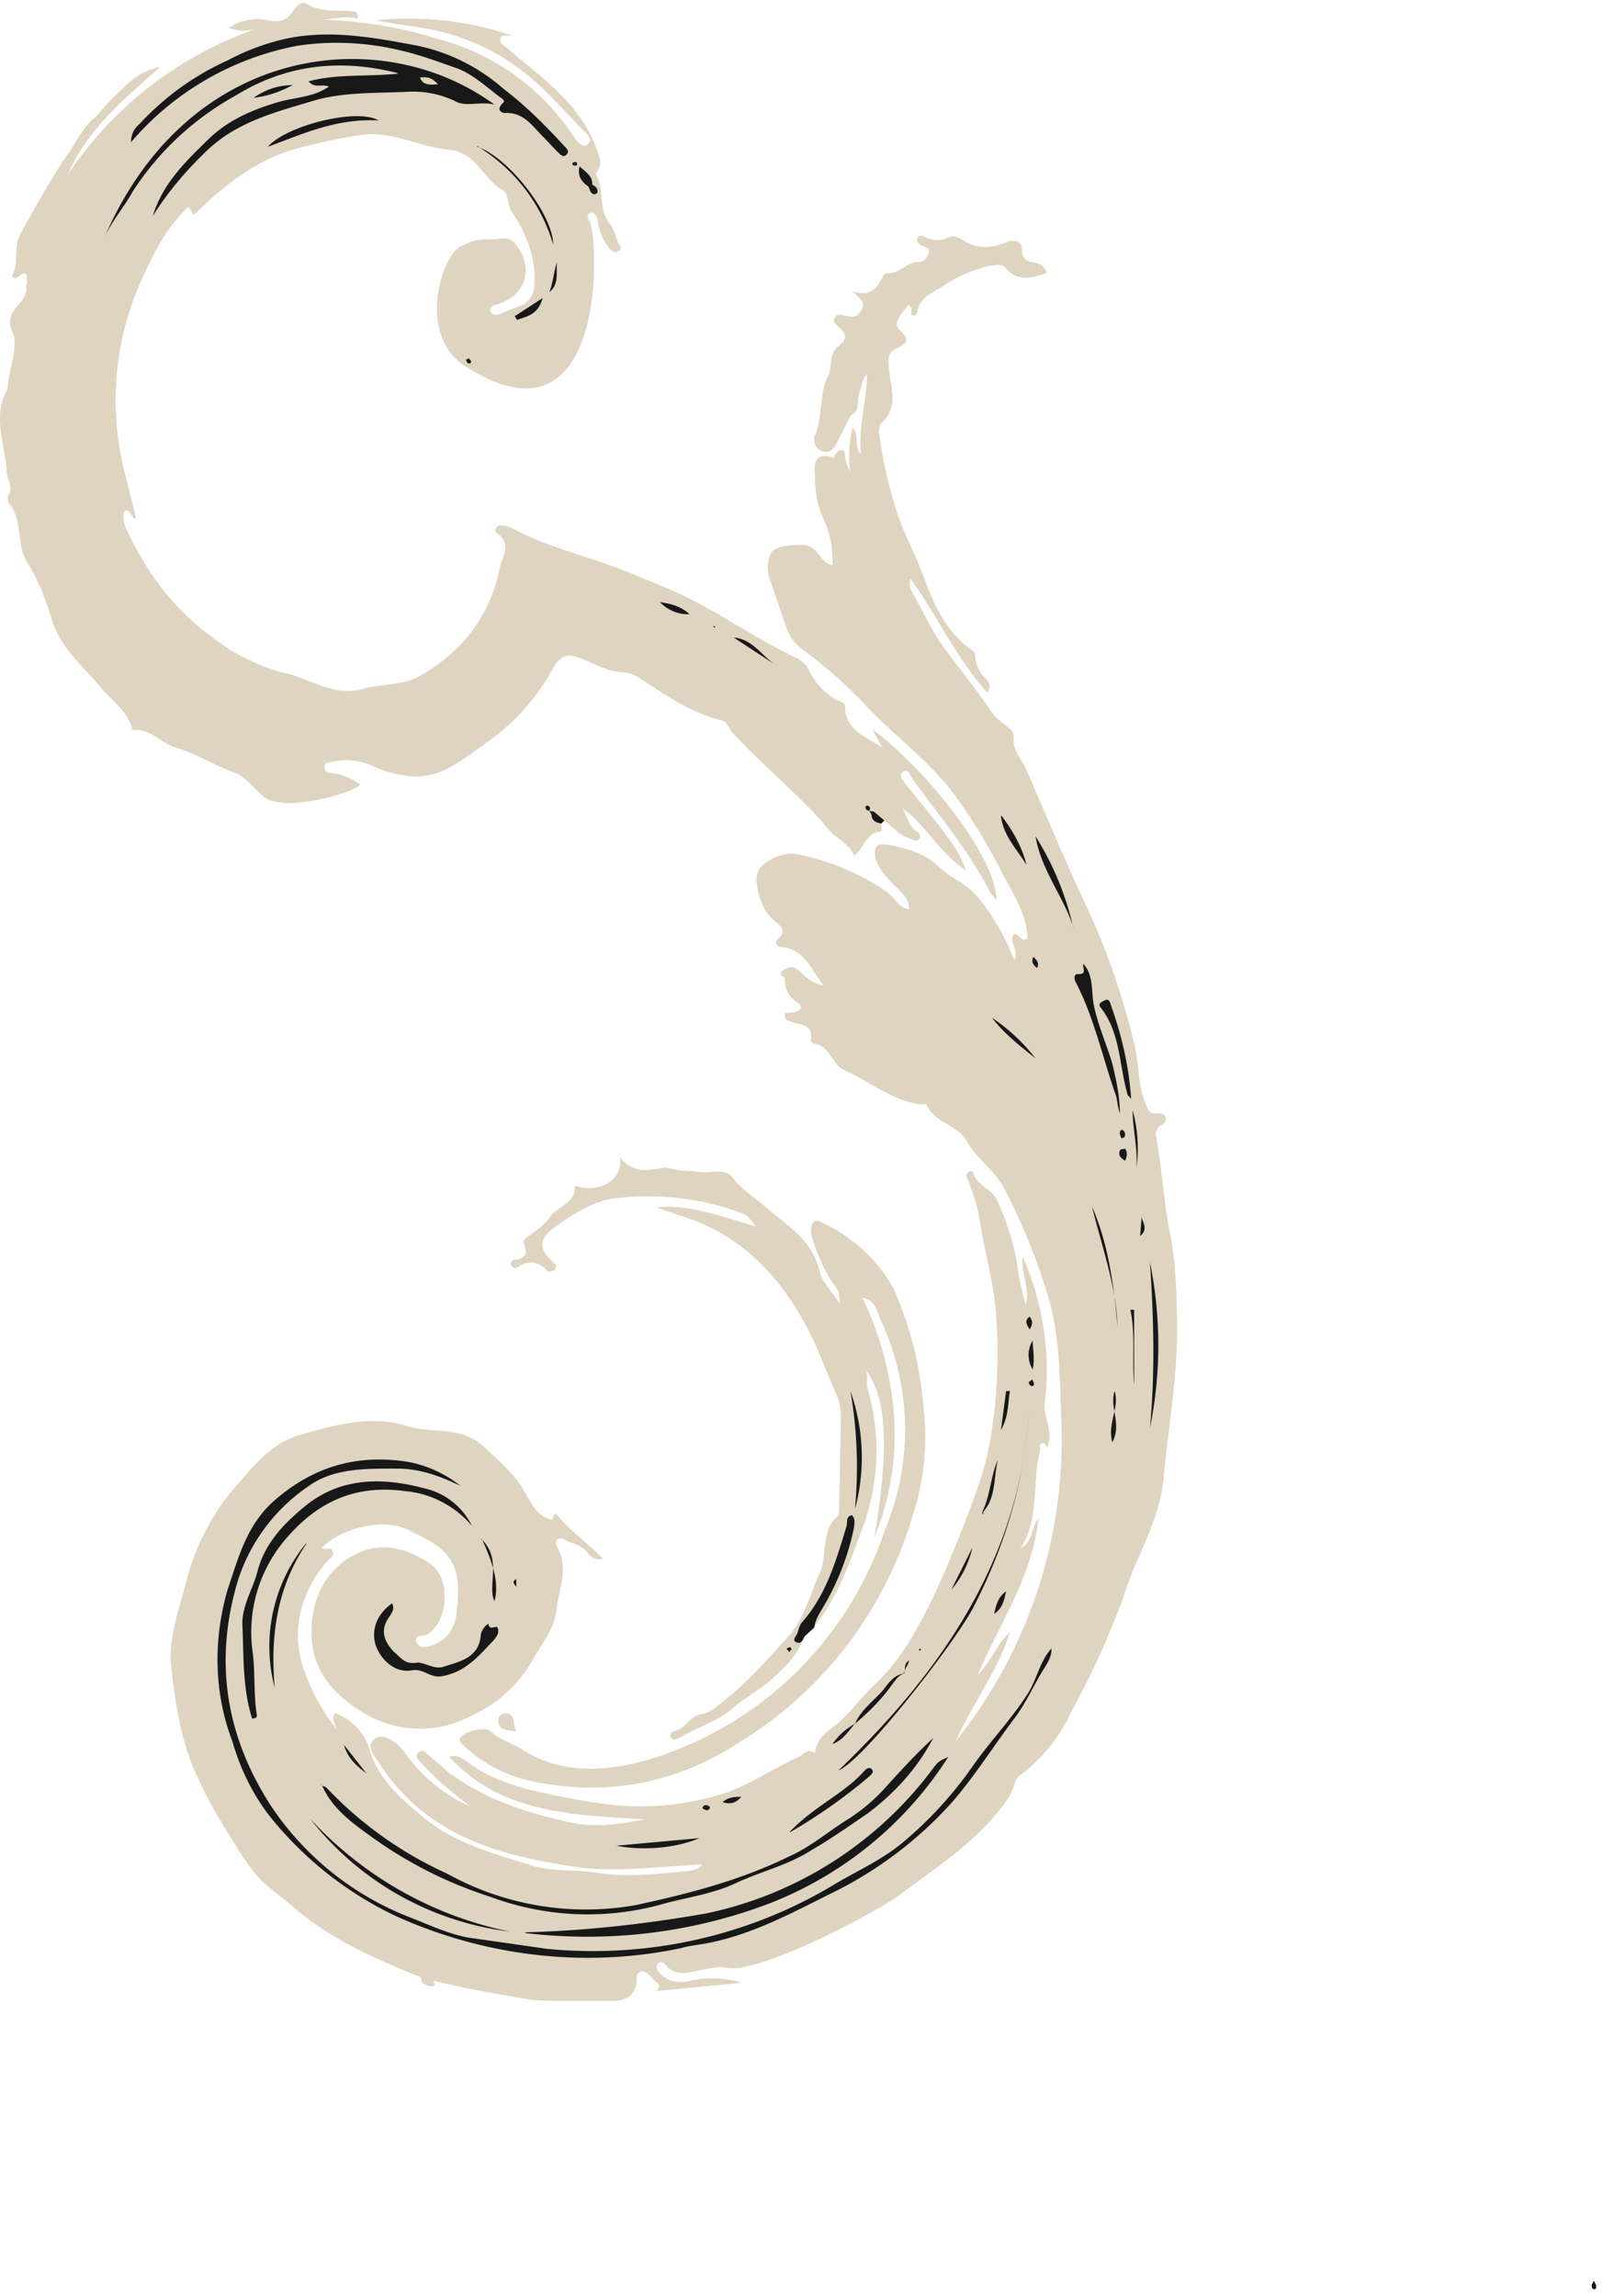 <svg width="213" height="305" viewBox="0 0 213 305" fill="none" xmlns="http://www.w3.org/2000/svg"><g clip-path="url(#a)"><path d="M17.6 97c2.4-.3 3.7 1.7 5.7 2.3 2.8.8 5.2 2.4 8 3.4 1.3.5 2.4 2 3.6 3 2.7 2.7 14-1 12.8-1.6-1-.7-2.2-1.2-3.5-1.4-.5 0-1 0-1.1-.7 0-.8.6-.7 1.1-.8 1.7-.4 3.6-.2 5.2.5a15 15 0 0 0 5 1.4c3.5.4 6.2-1.5 8.8-3.4l2.5-1.8c3.1-2.4 5.7-5.4 7.6-8.8 1.4-2.4 2.1-2.4 4.7-1.3 1.4.6 2.9 1.4 4.5 1.5.8 0 1.5.2 2.2.6 3.6 2.3 7 4.8 11.2 5.8.9.3 1 1.3 1.6 1.8 4 4.4 8.8 8.1 12.7 12.8 1 1.2 2.6 1.7 3.3 3.4 1.3-1 1.5-3 3.4-3.2.4 0 .2-.7.2-1-.2-.6-.6-.8-1-1.2 0-.2-.2-.3-.4-.5l.5.5c.4.3.6 1 1.3.7 1.1.8 2 2 3.4 2.4.4.2 1 .5 1.3 0 .2-.4-.1-.8-.5-1-1-.7-1.1-2-1.8-3 3.1 2.1 4.8 5.8 8.4 8.2-.8-2.6-2.3-4.2-3.5-5.9l-4.6-5.7c-.3-.5-.9-1.1-.1-1.5.6-.4.8.5 1.1.9 3.6 5 7.6 9.7 10.4 15.2l.8 1c0-6.1-10.3-18.3-16.5-22.7l1.4 2.5c-2-1.5-4.9-2.2-5-5.4 0-.7-.7-.8-1.1-1a9 9 0 0 1-3.7-3.9c-.3-.8-1-1.4-1.9-1.8-5.9-2.8-11.2-6.8-17.3-9.3l-5.1-2.1c-5-2-10.2-3.1-14.9-5.6-.6-.3-1.1-.5-1.7-.5-.7 0-1 .7-.6 1 2.1 1.4.7 3.2.4 4.7-1.3 6.4-5 11.1-10.6 14.3-2.3 1.3-5 1-7.5 1.7-3.9 1.1-6.8-1.2-10.1-2a26 26 0 0 1-9.8-4.7c-5.3-3.8-9-8.8-11.7-14.7-.3-.7-.4-1.5-.2-2.2 1-.4.8 1 1.6 1l-1.5-6a38.9 38.9 0 0 1 2.2-25.7c1.5-3.3 3-6.4 5.5-9 .8-1 .8-.8 1.4.4 4-3.9 8.2-7.3 13.5-8.8 3-.8 6-1.5 9-1.9 4.1-.5 7.7 1.7 11.5 2 3.7.4 4.5 3.9 7 5.3 1 .5.6 1.9 1.3 2.9 2 3 3.3 6.3 3 10-.2 1-.5 1.8-1.4 2.3l-3.4 1.4c-.4.1-.8 0-1-.4-.2-.5.1-.7.6-.9l.7-.2c3.6-1.4 4.4-5 1.9-8-1-1.1-2.2-.4-3.3-.5-1.4-.1-2.5.2-4 1-2.6 1.5-5.5 11.7.5 15.7 18.6 12.2 18.1-15.3 16.8-19-.2-.4-.6-1 0-1.2.7-.2.9.5 1 1 .2 1.3.7 2.5 1.5 3.6.3.4.6.7 1.2.5.8-.4.2-.8 0-1.2-.3-.8-.5-1.7-1-2.4-1.7-1.9-.7-4.5-1.9-6.6-.1-.3.8-1 .5-2.1-1.8-6.5-6.8-10.1-11.5-14l-.7-.6c-.4-.4-1.2-.7-1-1.4.2-.6 1-.2 1.5-.5l-.2.2.2-.1a43 43 0 0 0-18-2c2.8.6 5.5.8 8.2 1.4 4.1 1 8 2.8 11.3 5.4 3 2.3 5.4 5.2 8 7.8.5.5 1.3 1.2.7 1.8-.7.7-1.4-.2-1.8-.7A31.1 31.1 0 0 0 58.3 5.2a57.3 57.3 0 0 0-17-2.6c2.2.3 4.2-.7 6.2-.1.2-.9-.3-1-.6-1-2.1-.2-4.2.2-6.2-1-.8-.4-1.4.5-1.8 1-.8 1.3-1.9 1.5-3.2 1.2a7 7 0 0 0-5.3 1c1.8.7 3.2.3 4.6-.2A49.8 49.8 0 0 0 9 23.2c2.6-6 7.4-10 12.3-14.3-3 .5-4.7 2.6-6.5 4.3-.8.8-1.5 1.8-2.4 2.6-1.3 1.1-2.1 2.7-3 4.1-2.5 3.6-4.6 7.4-6.7 11.2-.9 1.6-.2 3.6-1 5.3-.3.3.2.8.7.4 1.4-1.2 1.1 0 1.2.8 0 .2-.2.4-.1.6.2 2.2-3.3 3-1.8 6 .8 1.7-.6 5.1-.7 7.5 0 .2 0-.2 0 0-2.1 3.6-.3 7.3-.1 11 0 1 1 2 .1 3.3l.1.7c2 2.3 1 5.5 2.5 8 1.5 2.3 2.5 5 3.3 7.7 1.2 3.7 4 6 6.4 8.8 1.5 1.9 3.7 3.2 4.3 5.8Z" fill="#DFD4BF"/><path d="M98.6 263.4c-2.4-.7-4.7-.8-7.1-.2-1.6.3-3 0-4-1.3-.3-.3-.4-.8 0-1.1.2-.3.7-.1.9.2 1.4 1.7 3.2 1 4.9.7 1-.2 2.1-.5 3.2-.3 3.8 1 18.8-6.7 22.8-9.5 4.8-3.6 10-6.9 13.7-11.7.8-1 1.5-2 1.8-3.2.2-.5.3-.9.8-1.2a22 22 0 0 0 6.8-8.5c2.7-4.9 5-10 6.9-15.2 1.6-5.3 4.8-10 5.3-15.7.7-7.2 2-14.3 1.8-21.6-.1-3.8-.2-7.5-1-11.3-.8-4.1-1-8.4-1.8-12.6-.1-.6.2-1.2.8-1.5.4-.2.6-.5.5-1-.2-.4-.6-.5-1-.5-1.2.2-1.4-.5-1.8-1.6-1-2.6-.7-5.4-1.5-8.1a96 96 0 0 0-5.6-16.4c-3-6.4-5.8-13-8.6-19.5-.6-1.4-1.9-2.5-1.7-4.5.1-1-2-1.8-2.8-3-2.2-3.3-4.7-6.3-7-9.5-1.3-2-2.4-4.3-3.6-6.5-.3-.5-.6-1-.3-1.9 3.6 5 6.1 10.6 10.2 15.1.6-1 .2-1.5-.4-2a4.5 4.5 0 0 1-1.2-2.6c0-.4 0-.7-.4-1-3-2-4.7-5.2-6-8.5-.8-2.3-1.8-4.5-2.8-6.7-1.9-4.4-2.9-9-3.6-13.6 0-.5 0-1 .3-1.4 2.5-2.2 1.1-5 1-7.6-.1-1.3 0-1.8 1-2.3 1.2-.6 2-1 .5-2.4-1.2-1.1.4-2.4 1.1-3.4l.1.1.1-.1v.3h.2v1c.4.3.7 0 .8-.4.3-2 2-2.4 3.4-3.4 2-1.3 4-2.2 6.3-2.7.8-.1 1.5-.3 2 .3 1.7 1.9 3.5 1.3 5.5.7-.3-.9-.8-1.3-1.7-1.4-1-.2-1.6-.5-1.6-1.8 0-1.2-1.3-1.3-2.1-.9-2 .8-3.8.9-5.6-.2-.7-.5-1.5-.8-2.2-.4-1 .5-2 .3-3-.1-.3-.2-.7-.3-1 .1-.2.5.2.8.5 1 .5.3 1.3.2 1 1-.2.7-.7 1.2-1.3 1.2-1.6 0-2.6 1.6-4.2 1.5-.5 0-.6.5-.8.8-.7 1.4-1.6 2.3-3.8 1.6 1 1 1.8 1.5 1.1 2.6-.6 1-1.3.8-2.2.6-.5-.1-1-.2-1.3.3-.3.5.1.9.5 1.2 1.1.9 1.2 1.7 0 2.6-1.3 1-.8 2.6-1.3 3.8-1.3 2.5-.7 5.4-1.8 8-.3.7 0 1.7.8 2.1 1 .4 1.6-.1 2-.9l2-3.9-.3-.4.2.5c1.4-.6.8-2 1.2-3 .3-.8.3-1.8 1-2.5 0 3.5-1.2 7-.8 10.6-1-1-.1-2.2-1.1-3.5a16 16 0 0 0-.1 7.2c.1-1.3-1-2.3-.9-3.6 0-.3-.2-.6-.5-.6-.4 0-.6.3-.8.6-.8 1-.4 2.1-.1 3.2 0-1.1.8-2.9-1.1-3-2-.1-1.5 1.8-1.5 3 0 1.7.3 3.4 1 5.1 1 2 1.4 4.2 1.3 6.4-1.7-.3-1.9-2.8-4-2.7-1.4 0-3 .1-3.8.7-.7.5-1 2.4-.6 3.6l2.3 6.7a6 6 0 0 0 2.3 3 64 64 0 0 1 8.9 8c3.6 3.7 7.8 6.8 11 11 2.2 3 4.2 6.2 5.9 9.5 1.5 3 3.4 5.6 3.9 9v.8c-.8.5-1-.7-1.8-.6-.7 1 .7 2 .1 3.5-1.2-3-2.6-5.5-4.3-7.7-1-1.4-2.3-2.4-3.8-3.3-1.4-.7-2.4-2.1-3.9-2.9a18 18 0 0 0-5-1.5c-1.4-.2-1.7.4-1.5 1.7.5 2 2.2 3.3 3.5 4.7.6.6 1 1.2 1 2.2-1.4-.2-2-1.6-2.9-2.3a33.4 33.4 0 0 0-11.8-5c-1.5-.3-3.2.2-4.6 1.3-.7.6-1 1.3-1 2.3.3 2 .8 3.9 2.5 5.3.6.5 1.7 1.3.3 2.4-.5.4 0 1 .5 1 3.2.3 4 3.1 5.6 5.1-1.4-.2-2.4-1.2-3.3-2-.8-.7-1.4-.4-2 0-1 .5.2.8.2 1.2 0 1.5.6 2.4 1.8 3.2.6.4.3 1-.4 1.1-.5.2-1 .1-1.4.2-.2.7.3 1 .7 1.1 1.3.5 3.2.3 2.7 2.6l.3.3c2.3.2 2.6 3 4.3 3.6 3.3 1.5 6.2 4 10 4.5h.8c1 2.5 4 2.6 5.3 4.8 1.3 2.4 3.7 3.9 5 6.3a84 84 0 0 1 5.8 14.2c1.6 5.2 1.6 10.5 1.8 16a64 64 0 0 1-14 43.3c2.2-5 5.6-9.3 7.2-14.5-1.8 1.6-2.5 4-4.3 5.7 3-6.9 7.3-13.2 8.1-20.8-1 1.2-.7 3.1-2.4 4 2.6-4 1.5-8.7 2.6-13 0-.4-.2-1 .5-1 .2 0 .3.5.4.6 1-2-.4-3.8-.3-5.7a37 37 0 0 0-2.9-19.6c-.3 2.2 1 4 .4 6.4-.4-1.6-.8-3-1-4.4a32 32 0 0 0-2.9-9.7c-.7-1.4-2.6-1.8-3.1-3.5-.1-.3-.5-.3-.7 0-.3.2-.2.5 0 .9.6 1.6 1.2 3.2 1.5 5 .6 3.8 1.6 7.5 2.1 11.3a66 66 0 0 1-.5 17.5c-.6 4.3-2.2 8.4-3.8 12.5-1.8 4.5-3.6 9-6 13.2-1.6 3-3.6 5.7-6.1 8-1.4 1.4-2.6 3-4 4.3-1.3 1.3-3.3 2-3.5 4.4-1-.7-1.4.1-2.2.5-3.5 1.6-6.7 3.9-10.4 5-5.3 1.6-11 2-16.4 1.1-2.8-.4-5.7-1-8.4-1.6-3-.8-6-1.7-8.6-3.7-.7-.5-1.5-1.2-2.6-.8 7 7.6 16.6 7.7 26 8.3-3.2.6-6.3 1.1-9.5.5-6-1.3-11.9-3.1-16.9-7l-2.3-2c-.4-.3-.9-1-1.4-.4-.6.5 0 1 .4 1.4 1.9 2.2 4.2 4 6.5 5.8a21 21 0 0 1-8.8-7.3l-.4-.5c-1-1-2.5-2-3.5-1.2-1.3 1 0 2.3.7 3.4 6 9.2 15.3 12 25.3 13.5 5.8 1 11.6 0 17.5-.2-.7.9-1.7.8-2.4.9-3.9.4-7.7.8-11.6.2-2.9-.5-6-.1-8.7-1-4.9-1.5-10-2.9-14-6.1-3-2.5-6.3-5.1-7.5-9.3a7.3 7.3 0 0 0-4.6-4.8c-.5.7 0 1.3.2 2.1-2-2.6-3.5-5.3-4.4-8.2-1.4-4-.7-8.3 1.6-12 .5-.7 1-1.5 1.6-2.1.3-.4 1-.7.7-1.3-.2-.8-1 0-1.4-.5 2.5-2.6 8-3.9 11.1-2.5.3 0 .5.2.8.4 5.4 2.4 6.7 4.6 6 10.5-.2 2.4-1.4 4-3.4 4.6-.8.3-1.6.4-2-.5-.2-1 .9-.7 1.3-.9 3-1.5 3.4-7.5.6-9.4-3.1-2.2-6.7-3.1-10.2-1.2-3.7 2-5.5 5.6-5.6 9.8-.2 4.8 2.3 8.2 6.2 10.7a14.5 14.5 0 0 0 15.3.7c3.4-1.6 6.2-4.2 8-7.5 1.1-2 2.7-3.8 3-6.2.3-2.8 1.7-5.6.2-8.5-.4-.7-.2-1.7 1-1 1 .5 2.3.7 3 1.7.4.5 1 1 2 .8-2-2.2-4.4-3.7-6.2-6-.5 0-.3.7-.6.8-2.4-.6-3-3-4.2-4.7-1.4-2-3.1-3.4-4.8-5-3-2.8-6.7-1.7-10-2.7-5-1.6-9.9-.2-14.7 1.2-3.2 1-5.5 3.5-7.6 6a31 31 0 0 0-7.2 13.2c-1 4-2.6 8-2 12 .5 4.2 1.1 8.5 2.8 12.7 1.4 3.4 3.2 6.6 5.2 9.7 1.6 2.6 3.1 5.2 5.7 7l2.8 2.3c4.7 4 10.1 6.4 15.7 8.7.4.2 1 .1 1 .8-.1.7 2.6 1.3 1.5 0 4 1 8 1.7 12.1 2.4 1.5.3 3 .3 4.5.3h7.4c1.8 0 3-.8 3.1-2.7 0-.5 0-1.1.6-1.2 1 0 1.4 1 2 1.4.4.3.6.7 0 1.2" fill="#DFD4BF"/><path d="M108.1 216.2c3-3.7 4.6-8 6.2-12.4a29.5 29.5 0 0 0 1-19.3c-.3-1 .2-2-.4-2.8 2.1 3 3.8 7.4 1.3 22.5a36 36 0 0 0 2.6-16.2 44 44 0 0 0-4.2-15.6c1.7.3 1.9 1.7 2.3 2.7a34.4 34.4 0 0 1 .7 28.1 47.5 47.5 0 0 1-31.9 30.7c-5.6 1.5-11.3 1.8-16.5-1.6-1.3-.8-2.9-1.2-4-2.3-.8-.7-3.4 0-4 .8-.3.5 0 .7.3 1a19 19 0 0 0 9.5 4.9c9.9 2 19.2.1 27.5-5.4 11-6.8 19-17.4 22.7-29.7 1.6-4.8 2.1-9.8 1.5-14.8a48.5 48.5 0 0 0-4-15.7 21 21 0 0 0-9.5-8.7c-1.3-.7-1.6.6-1.4 1.6.6 2.3 1.6 4.4 2.8 6.4.5.6 1 1.2 1 2.8-1.1-1.7-2.4-2.9-2.7-4.3-.9-4.1-4.2-6-7-8.4-1.4-1.3-3.2-2.3-4.5-4-1-1.4-2.9-.6-4.4-.8-1.1-.2-2.4-.1-3.6-.4l-1-.2c-2 .3-4 1-6-1.3.4 3.1-3 4.8-6 3.7.1 2.5-2.4 2.7-3.4 4.3-.7 1-1.8 1.7-2.8 2.4-.3.3-.8.6-.6 1 .6 1.4.2 2-1.3 2.2-.3 0-.5.3-.4.6.1.4.6.5.8.4 1.4-1 2.7-.9 3.9.3.2.3.8.3 1.1 0 .5-.7-.1-.8-.4-1.2-1.9-1.9-1.6-3 .6-4.6 2.2-1.6 4.5-3 7-3.6 5.7-.8 11.5-.3 16.9 1.6 1.4.5 1.5.5 2.6 2-4.5-1.2-8.7-3-13.2-2.5l4.7 1.6c7 2.6 11.8 7.7 15.3 14.3 1.6 3 2.6 6 4 9.1.7 1.5.5 3.1.5 4.7l-.2 10.5c0 .4-.1.8-.4 1-2 2-1.2 5-2.1 7.2-1.3 2.8-2 5.9-4 8.3-2.7 3-5.3 6-8.5 8.6-1 .8-1.9 1.7-3.2 2-1.6.2-2.2 2-3.8 2.3-.3 0-.5.5-.3.9.2.3.7.2 1 0 2.3-1.4 5-2.1 7.2-4 1.5-1.3 3.4-2.3 4.9-3.6 1.8-1.7 3.8-3.3 4.5-5.9v-.3c0-.4 0-1 .3-1.3 2.8-3.4 4-7.5 5.3-10.8-1 3-2.3 6.6-4.5 9.8-.3.4-.5.8 0 1.3h.2v.1Z" fill="#DFD4BF"/><path d="M68.6 230c-.5-.8 0-2.3-1.4-2.4-.4 0-1.1.4-1 1 .1 1.3 1.3 1.3 2.4 1.4Zm38.2-12.6c.4-.4 1-.6 1.3-1.2-1.2-.5-1.7-.1-1.2 1.2h-.1ZM68 4.6l-.1.2v-.1l.1-.1Z" fill="#DFD4BF"/><path d="M52.8 9.8c-4.2.4-8 0-11.8 1 .8 1 1.8.3 2.7.7-2 1.4-4.3 1.4-6.5 2-3.5 1-6.8 2.4-9.4 4.9-3.1 3-6.2 6-7.5 10.3 2-3.2 4.4-6 7.1-8.6 4-3.9 9.2-5.2 14.2-6.7 4-1.2 8.3-1 12.4-1.2a13 13 0 0 1 6.4 1.2c1.5.9 3.3 0 5.3.5-15-11-40.7-8.1-51.8 17.6 1-2.2 2.6-4 3.7-6 3.4-5.3 8.1-9.7 13.7-12.8 6.5-4 13.6-5 21.5-3v.1Z" fill="#181818"/><path d="M17.4 18.9a38.5 38.5 0 0 1 22-12.8c4.4-.7 9-.5 13.4.5 2.8.6 5.4 1.6 8 2.5 2.1.8 4 2.6 5.9 4 .2.1.4.4.1.6-1 1 0 1.4.5 1.3 2.5 0 3.6 2 5 3.3l1.7 1.8c.4.3.8 1 1.3.4.5-.5-.2-.9-.5-1.3-2.5-2.7-5-5.2-7.9-7.4A25 25 0 0 0 55.1 6c-5.4-1-10.8-2-16.4-1a30 30 0 0 0-8.4 3 36 36 0 0 0-11.6 8.3c-.5.5-1.2 1-1.3 2.5v.1Z" fill="#181818"/><path d="M63.4 19.4c4.9 3 8.5 7.6 10.1 13.1 0-4-6-11.7-10.1-13v-.1Zm-27.8.1c4.6-1.7 9.1-3.8 14.7-3.5-2.9-1.7-12.3.7-14.7 3.5Zm61.9 65.2 5.8 3.8c-2-1.2-3.2-3.6-5.8-3.8ZM74 34.8c-.4 1.3-.5 2.7-1 4 1.3-1 .9-2.6 1-4ZM38.9 11.3a9 9 0 0 0-5.2 1.7c2.2-.3 3.7-.9 5.2-1.7Zm52.7 70.3c-1-1-2.4-1.4-3.9-1.6a5.2 5.2 0 0 0 4 1.6h-.1ZM68.7 42.5c1.4-.5 2.8-.7 3.4-2.9L68.4 42l.3.5Zm10-18.1c0-1-.8-1.5-1.7-2.3-.3 1.5.4 2.1 1.2 2.7.4.1.5 0 .5-.4ZM211.8 303l-.3.5c0 .2 0 .5.2.6.4.1.4-.2.4-.5l-.3-.6ZM97.5 84.7l-.6-.6.6.6Zm18.3 23.5c0 .8.6 1.1 1.3 1.2l.4-.4-1.4-1.2c-.3 0-.4 0-.3.4Z" fill="#181818"/><path d="M78.2 24.8c.2.5.3 1 .8 1 .1 0 .4-.1.4-.3 0-.5-.3-.8-.8-1l-.4.3ZM95 83.2h-.3l.3.2v-.2Zm20.6 24.4c0-.3 0-.5-.4-.6l-.2.2c0 .3.2.5.5.5v-.1h.1ZM62.1 48.2c.4.2.5 0 .5-.2l-.3-.4-.4.2.2.4Zm14.4-26.7-.4.1c-.1.2 0 .4.2.4h.3c.2-.3 0-.4-.1-.5Zm39 86.2.3.5.4-.3-.7-.2ZM139.7 219c-1.6 1.8-1.9 4.1-3.2 6.1-2.2 3.4-5 6.3-7.3 9.6a52 52 0 0 1-9.4 10.2c-2.7 2.2-5.8 3.6-8.7 5.3-11.5 7-25 10-38.4 8.7l-10.5-1.5c-2.6-.5-5-1.6-7.5-2.6A39.2 39.2 0 0 1 36 239.9c-6-9.3-7.6-19.2-4.4-29.9a24 24 0 0 1 9.3-12.5c3.4-2.5 7.7-2.4 11.9-2.4 3 0 5.7 1 8.4 2.3a16 16 0 0 0-7-3.2c-6.3-1-12 .4-17.1 4.6-4.2 3.3-5.3 7.8-6.8 12.2-2 6.7-1.9 13.9.6 20.4 1 3.5 2.6 6.8 4.8 9.7a47.6 47.6 0 0 0 16.8 13.4c11.9 5.4 25.2 7 38 4.3 1-.3 2-.4 3.2-.6 6-1.1 11.2-3.9 16.6-6.6 6.2-3 11.8-7.2 16.4-12.4 2.9-3.4 5.3-7.2 8-10.8 1.7-2.2 2.7-4.7 4.2-7 .4-.7.9-1.5.8-2.5v.1Z" fill="#181818"/><path d="M42.8 237.2c1.3 3 3.9 4.9 6.4 6.7a56.3 56.3 0 0 0 16 8.1 37 37 0 0 0 22.3 1.1c3.4-1 7-1.4 10.2-2.9 3.4-1.6 7-2.4 10.1-4.4 2.6-1.5 5-3.2 7.5-4.9 3.6-2.7 6.6-6 8.7-10-2.2 2-4.2 4.2-6.2 6.4a24 24 0 0 1-5 4.3c-2.6 1.6-5 3.7-7.9 5-6.5 3.2-13.5 5-20.5 6.5a38 38 0 0 1-25-4.2 51 51 0 0 1-16.1-11.5l-.6-.2h.1Zm19.9-34.5a9.3 9.3 0 0 0-6.4-5c-5.3-1.4-10.7-1.5-15.4 2.1-3 2.4-5.7 5.1-6.7 9-.6 2.3-2 4.4-2 6.9.2 4.2 0 8.5 1.3 12.6.6 0 .7-.3.6-.6-.4-2.7-.2-5.4-.5-8a19 19 0 0 1 4.5-15.4c4.3-5 9.4-7.1 15.8-6.2 3.4.3 6.6 2 8.8 4.6Z" fill="#181818"/><path d="M69.8 256.8c11 1.3 22.2 0 32.6-4 9.7-3.8 18-10.6 23.6-19.4-1.3.6-1.3.6-2 1.5a50.4 50.4 0 0 1-30.2 19.3c-8 1.4-16 2.3-24 2.5v.1Zm67-70.2c-1 20.2-11.6 35.4-25.4 48.6 3.2-1.2 15.3-16.7 17.9-21.6 4.4-8.5 7-17.4 7.5-27ZM52.1 213c-2 1.4-2.8 3.5-2.2 5.5.7 2.1 2.7 3.8 4.8 3.4 1.5-.3 2.4 1 3.9.8 3.2-.5 5-2.7 7-4.8.4-.5.8-1 .5-1.7-.2-.3-1.1.5-1.2-.5-.5.3-.9.9-1 1.4-.2 3.1-2.7 3.6-4.9 4.3-1.3.5-2.7-.7-3.7-.5-1.6.2-2-.7-3-1.5-1.4-1.5-1.8-3-.5-4.7.2-.4.7-.9.3-1.7Zm-10.9 28.6c6.5 8.3 16 13.7 26.5 15a49.5 49.5 0 0 1-26.5-15ZM144 128c-.3.5.6 1.5-.8 1.4-.5 0-.5.6-.3 1 2.5 4.8 3.6 10.1 5.4 15.2.2.7.2 1.5.5 2.3 0-2.3-.5-4.5-1-6.6-.8-2.7-2-5.3-2.5-8-.3-1.8 0-3.7-1.3-5.2v-.1Zm8.8 61.7a55 55 0 0 0 0-22c.5 7.3.7 14.7 0 22ZM40.7 205a21.6 21.6 0 0 0-4.2 19.2c-.6-6.9.3-13.3 4.2-19.1v-.1Zm104.4-44.7c1.3 5.3 3.2 10.4 3.4 16-.5-5.5-1.2-11-3.4-16Z" fill="#181818"/><path d="M105 243.4a72 72 0 0 0 10.5-7.4c.3-.3.7-.6.3-1-.3-.3-.7 0-.9.2-2.7 3.1-6.7 4.7-10 8.2h.1Zm37.6-120.2a38.8 38.8 0 0 0-5-12.1c.7 4.4 3.7 8 5 12v.1Zm-49.8 121-10.9 1c3.6.7 8 .3 11-1h-.1Zm57.5-98.2c-.3-4.5-1.3-8.6-2.7-12.5-.1-.4-.3-.9-.8-.6-.5.2-1 .5-.5 1 2.6 3.4 2.4 7.6 3.5 11.4 0 .2.2.3.5.7Zm-12.7-5.4a25 25 0 0 0-5.8-5.4c1.7 2.2 3.8 3.8 5.8 5.4ZM64 204.4c1.4 3 2.4 5.9 1.7 8.3-1-2.1 1.1-5.6-1.8-8.3h.1Zm69-96c.3 2.6 2.1 4.4 3.4 6.5-.6-2.4-1.8-4.5-3.3-6.5h-.1Zm17.2 65.6c.7 3.3.2 6.7.5 10v-10h-.5Zm-30 48.3c-1.5.2-2.2 1.4-3 2.4-1.3 1.4-2.8 2.5-3.6 4.3 1.9-1.6 3.6-3.3 5-5.3.4-.5.8-1.2 1.6-1.4l-.1-.3v.3h.1Zm30.3-74.8c0 2.5.7 5 .5 7.7a19 19 0 0 0-.5-7.7Zm-19.9 53.4c1.8-2 1.4-4.6 2-7-1 2.3-1 4.8-2.1 7l.2.3-.1-.3Zm17.5-16.1c.7 2.2-1 4.3-.3 6.8 1.3-2.4-.4-4.6.3-6.8Zm-21.7 26.4a13 13 0 0 0 2.8-5.6l-2.8 5.6Zm-77.7 24.4-3-3.8c.5 1.8 1.7 2.8 3 3.8Zm85-50.9-.7 5.3c1.1-2 .9-3.7 1.2-5.2h-.5v-.1ZM113.6 229a8.6 8.6 0 0 0-3 2.7c1.4-.5 2.1-1.7 3-2.7Zm18.5-14.6c1.3-.9 1.3-2 1.6-3-1 .7-1.3 1.6-1.6 3Zm19.6-52.8-.2 2.6c1.2-1 .2-1.9.2-2.6ZM137.2 182c.3-1.3.1-2.3 0-3.9a3.7 3.7 0 0 0 0 3.8v.1ZM96 239.4c1.2.4 1.9 0 2.5-.7-.8 0-1.6 0-2.5.7Zm41.3-112.3c-.3.7 0 1.1.5 1.5.3-.7 0-1-.5-1.5Zm12.2 27.1c.3-.7.3-1.2 0-1.6l-.6.1c-.4.6-.1 1.1.6 1.5Zm-80.9 56.6v-1c-.7.3-.2.7 0 1Zm80.9-60.2c0-.1-.2-.5-.4-.5-.3 0-.3.3-.3.6l.2.5c.4 0 .5-.2.5-.6Zm-29.3 71.7c0-.7.5-1.1.6-1.7-.7.4-.5 1-.6 1.7Zm16.5-38.7c0 .2.1.4.3.5.2.1.4 0 .4-.3l-.2-.5c-.2 0-.3.2-.5.3Zm-42.8 56.2c-.4 0-.6.2-.5.5l.5.2c.2 0 .5-.2.4-.5l-.4-.2Zm42.9-64.9c-.7.6-.4 1 0 1.7.5-.7.4-1.2 0-1.7Zm-14.7 44.4.1-.3.2.1-.2.2-.1-.2v.2Zm-21.5 19-.4-.2.4.2Z" fill="#181818"/><path d="M130.5 201h.3l-.3.1v-.2.1Zm-87.8 36.2-.1-.1h.1v.1Zm79.5-17.9h-.1.1Zm-73.5 16.3v.1c-.2-.1-.2-.1 0 0v-.1Zm58.2-18.2 1.3-1.2c.1-.8.5-1.6 1-2.4a34 34 0 0 0 4.3-11c0-.5.2-1-.3-1.5-.8.1-.6.9-.7 1.4-1.4 4.6-2.7 9.2-6 12.9-.3.4-.4 1-.6 1.5-.2.3-.7.9 0 1.1.5.2.8-.3 1-.8Zm6.7-16.9a26.4 26.4 0 0 0-.6-15.7 59 59 0 0 1 .6 15.7Zm-9.1 18.5.4.5c0-.2.2-.3.3-.4l-.2-.3-.5.2Zm-.4 1.1h.2-.2Z" fill="#181818"/><path d="M55.8 10.3c.4 1 1.2 1 2.4.9-.9-1-1.6-1-2.4-.9Z" fill="#DFD4BF"/></g><defs><clipPath id="a"><path fill="#fff" transform="matrix(-1 0 0 1 213 0)" d="M0 0h213v305H0z"/></clipPath></defs></svg>
